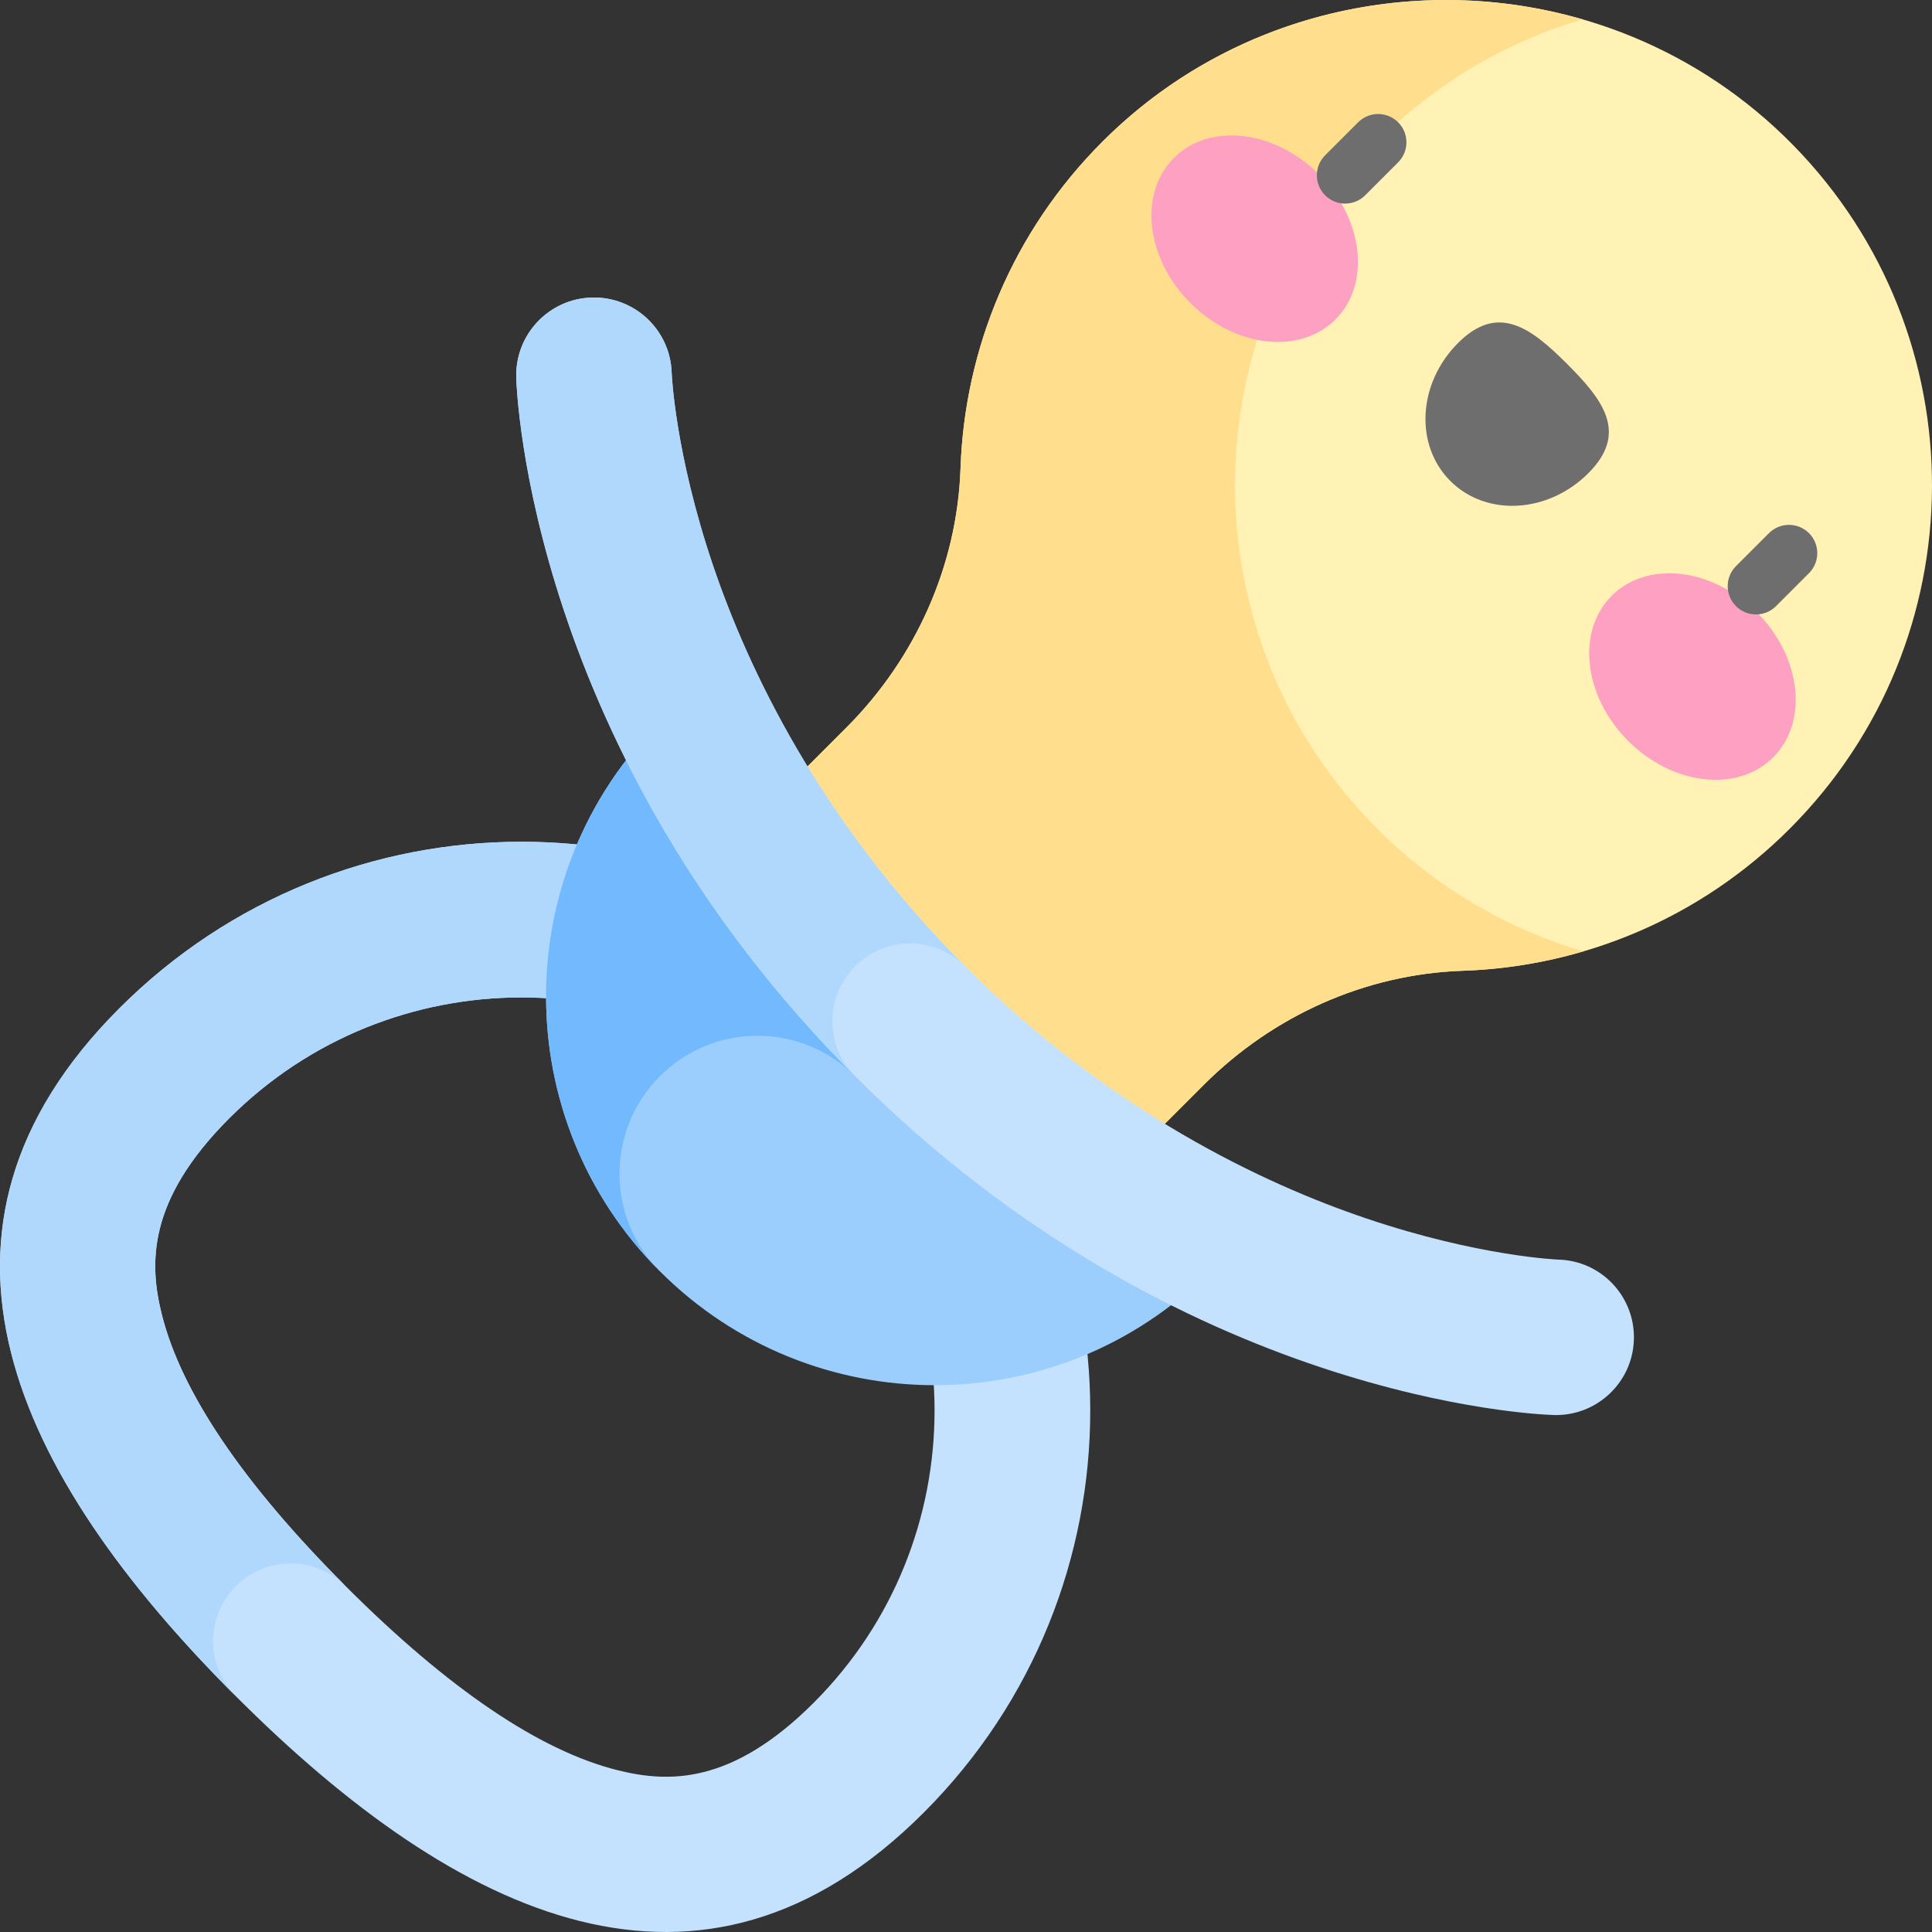 <svg id="Capa_1" enable-background="new 0 0 512 512" height="512" viewBox="0 0 512 512" width="512" xmlns="http://www.w3.org/2000/svg"><rect x="0" y="0" width="512" height="512" fill="#333333" stroke="none"/><g><g><g><path d="m244.781 267.219c-58.863-58.863-154.298-58.863-213.16 0-58.863 58.863-27.992 123.427 30.87 182.29s123.427 89.733 182.29 30.87c58.863-58.862 58.863-154.298 0-213.16zm-81.146 201.896c-20.583-5.148-44.81-21.548-72.006-48.744s-43.596-51.423-48.744-72.006c-3.377-13.502-3.894-30.24 17.874-52.008 42.702-42.702 112.183-42.702 154.885 0s42.702 112.183 0 154.885c-21.769 21.768-38.507 21.25-52.009 17.873z" fill="#c4e2fe"/></g></g><g><path d="m62.491 420.371c8.046-8.046 21.092-8.046 29.138 0-27.196-27.196-43.596-51.423-48.744-72.006-3.377-13.502-3.894-30.24 17.874-52.008 42.702-42.702 112.183-42.702 154.885 0l29.138-29.138c-58.863-58.863-154.298-58.863-213.16 0-58.863 58.863-27.992 123.427 30.87 182.29-8.047-8.047-8.047-21.092-.001-29.138z" fill="#b0d8fd"/></g><g><path d="m320.58 336.921-145.69-145.69c-40.231 40.231-40.231 105.458 0 145.689 40.232 40.232 105.459 40.232 145.69.001z" fill="#9ccefd"/></g><g><path d="m174.891 285.201c14.282-14.282 37.438-14.282 51.72 0l21.143-21.106-72.864-72.864c-40.231 40.231-40.231 105.458 0 145.689-14.281-14.281-14.281-37.437.001-51.719z" fill="#72bafd"/></g><g><path d="m474.283 219.64c49.989-49.989 50.287-130.853.893-181.21-49.845-50.816-132.432-51.306-182.849-1.057-24.108 24.028-36.695 55.218-37.777 86.734-.889 25.908-11.968 50.424-30.298 68.755l-30.421 30.421 94.698 94.698 30.494-30.494c18.296-18.296 42.768-29.347 68.627-30.224 31.466-1.066 62.613-13.602 86.633-37.623z" fill="#fff2b4"/></g><g><path d="m365.016 219.64c-50.289-50.289-50.289-131.823 0-182.112 15.707-15.707 34.462-26.508 54.361-32.403-43.621-12.618-92.771-1.918-127.05 32.247-24.108 24.027-36.695 55.218-37.777 86.734-.889 25.908-11.968 50.424-30.298 68.755l-30.421 30.421 94.698 94.698 30.494-30.494c18.296-18.296 42.768-29.347 68.627-30.224 10.791-.366 21.545-2.081 31.987-5.146-19.996-5.877-38.846-16.701-54.621-32.476z" fill="#ffdf8e"/></g><g><path d="m226.611 285.201c-86.136-86.136-89.689-181.189-89.798-185.193-.31-11.375 8.66-20.848 20.034-21.157 11.351-.31 20.809 8.622 21.155 19.964.018.481.908 21.281 10.885 50.839 9.193 27.234 28.254 67.802 66.861 106.409s79.175 57.669 106.409 66.861c29.758 10.045 50.639 10.878 50.847 10.885 11.376.311 20.306 9.782 19.996 21.156-.31 11.375-9.822 20.344-21.197 20.033-4.003-.108-99.056-3.661-185.192-89.797z" fill="#c4e2fe"/></g><g><path d="m226.616 285.205c-8.045-8.046-8.045-21.091.001-29.137s21.092-8.046 29.138 0c-.002-.002-.004-.003-.005-.005-38.607-38.607-57.669-79.175-66.861-106.409-9.977-29.558-10.867-50.359-10.885-50.839-.346-11.342-9.804-20.273-21.155-19.964-11.375.309-20.345 9.782-20.034 21.157.109 4.004 3.663 99.057 89.798 185.193-.001.001.001.003.003.004z" fill="#b0d8fd"/></g><g><g><g><ellipse cx="332.548" cy="63.229" fill="#fda0c1" rx="24.109" ry="30.274" transform="matrix(.707 -.707 .707 .707 52.69 253.665)"/></g><g><ellipse cx="448.583" cy="179.263" fill="#fda0c1" rx="24.109" ry="30.274" transform="matrix(.707 -.707 .707 .707 4.63 369.704)"/></g><g><path d="m420.923 125.407c10.667-10.667 3.941-19.396-5.591-28.928s-18.262-16.257-28.928-5.591-11.586 27.041-2.054 36.573 25.907 8.613 36.573-2.054z" fill="#6e6e6e"/></g></g><g><path d="m356.48 53.955c-1.919 0-3.839-.732-5.303-2.197-2.929-2.929-2.929-7.678 0-10.606l8.741-8.741c2.929-2.929 7.678-2.929 10.606 0 2.929 2.929 2.929 7.678 0 10.606l-8.741 8.741c-1.464 1.465-3.384 2.197-5.303 2.197z" fill="#6e6e6e"/></g><g><path d="m465.357 162.832c-1.919 0-3.839-.732-5.303-2.197-2.929-2.929-2.929-7.678 0-10.606l8.741-8.741c2.929-2.929 7.678-2.929 10.606 0 2.929 2.929 2.929 7.678 0 10.606l-8.741 8.741c-1.464 1.465-3.384 2.197-5.303 2.197z" fill="#6e6e6e"/></g></g></g></svg>